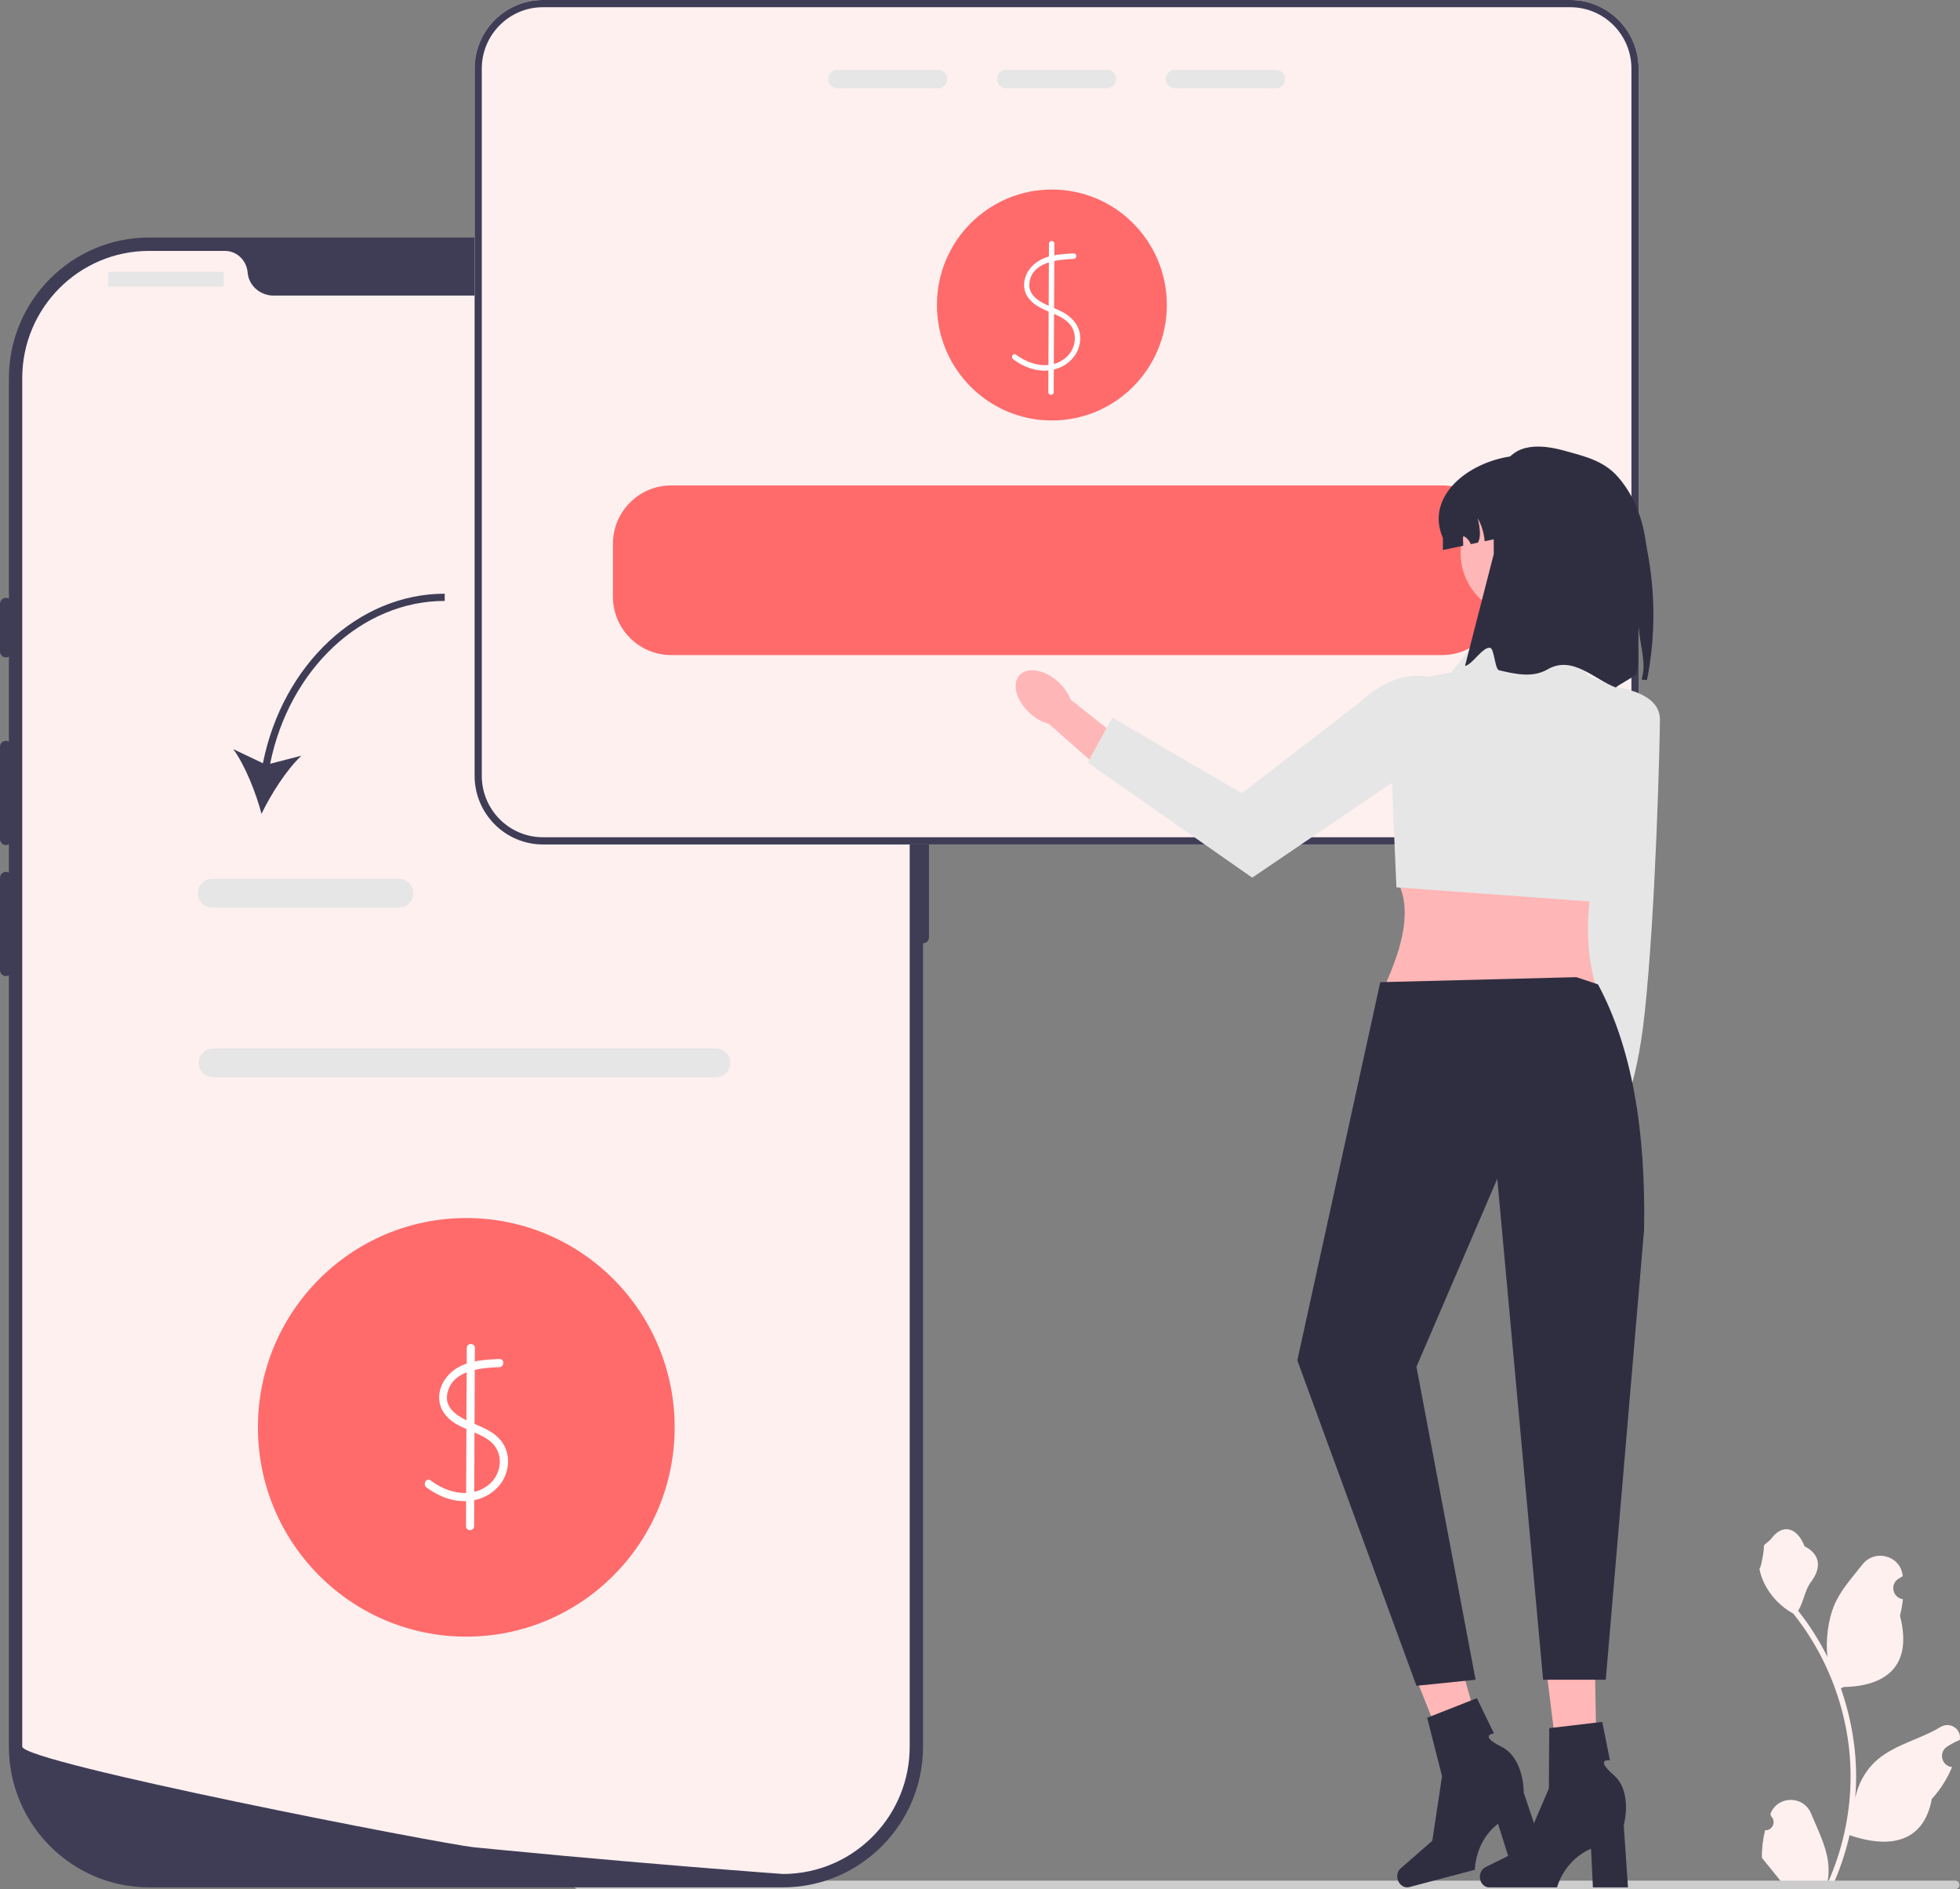 <svg width="248" height="239" viewBox="0 0 248 239" fill="none" xmlns="http://www.w3.org/2000/svg">
<rect x="0" y="0" width="248" height="239" fill="#808080" stroke="none"/>
<g clip-path="url(#clip0_6339_3542)">
<path d="M223.335 231.543C224.274 231.602 224.793 230.43 224.083 229.747L224.012 229.465C224.022 229.443 224.031 229.42 224.04 229.397C224.99 227.123 228.209 227.139 229.15 229.416C229.986 231.438 231.05 233.463 231.312 235.601C231.43 236.544 231.377 237.506 231.168 238.432C233.127 234.135 234.157 229.444 234.157 224.726C234.157 223.54 234.093 222.355 233.961 221.173C233.852 220.205 233.702 219.244 233.508 218.292C232.46 213.143 230.191 208.239 226.917 204.144C225.343 203.28 224.031 201.929 223.238 200.31C222.953 199.726 222.73 199.098 222.625 198.458C222.804 198.482 223.3 195.743 223.165 195.574C223.414 195.194 223.861 195.005 224.134 194.634C225.489 192.788 227.357 193.11 228.332 195.619C230.415 196.675 230.435 198.426 229.157 200.11C228.344 201.181 228.232 202.631 227.519 203.778C227.592 203.872 227.669 203.964 227.742 204.058C229.088 205.792 230.252 207.656 231.234 209.614C230.956 207.438 231.366 204.816 232.064 203.126C232.859 201.201 234.348 199.579 235.66 197.915C237.235 195.915 240.466 196.788 240.744 199.322C240.746 199.347 240.749 199.372 240.752 199.396C240.557 199.506 240.366 199.624 240.18 199.748C239.116 200.454 239.484 202.11 240.744 202.305L240.772 202.309C240.702 203.014 240.581 203.713 240.405 204.4C242.088 210.936 238.455 213.316 233.268 213.423C233.153 213.482 233.042 213.541 232.927 213.597C233.453 215.083 233.873 216.608 234.184 218.153C234.463 219.518 234.656 220.898 234.765 222.284C234.9 224.033 234.888 225.79 234.742 227.536L234.75 227.474C235.123 225.551 236.163 223.756 237.672 222.511C239.92 220.656 243.096 219.973 245.522 218.483C246.689 217.765 248.185 218.692 247.981 220.052L247.971 220.117C247.61 220.264 247.258 220.435 246.917 220.627C246.723 220.737 246.532 220.855 246.345 220.978C245.282 221.685 245.649 223.341 246.909 223.536L246.938 223.54C246.958 223.543 246.976 223.546 246.997 223.549C246.377 225.027 245.514 226.398 244.433 227.58C243.381 233.286 238.862 233.827 234.028 232.165H234.025C233.497 234.477 232.725 236.736 231.732 238.889H223.541C223.511 238.797 223.485 238.703 223.458 238.611C224.216 238.659 224.979 238.614 225.725 238.476C225.117 237.727 224.509 236.972 223.902 236.223C223.887 236.208 223.875 236.193 223.864 236.179C223.555 235.795 223.244 235.415 222.936 235.032L222.936 235.031C222.916 233.854 223.057 232.681 223.335 231.543Z" fill="#FFF0F0"/>
<path d="M72.62 238.457C72.62 238.758 72.861 239 73.161 239H247.396C247.696 239 247.936 238.758 247.936 238.457C247.936 238.156 247.696 237.914 247.396 237.914H73.161C72.861 237.914 72.62 238.156 72.62 238.457Z" fill="#CCCCCC"/>
<path d="M99.058 238.768H18.86C9.081 238.768 1.125 230.778 1.125 220.957V47.86C1.125 38.038 9.081 30.048 18.86 30.048H99.058C108.837 30.048 116.793 38.038 116.793 47.86V220.957C116.793 230.778 108.837 238.768 99.058 238.768Z" fill="#3F3D56"/>
<path d="M116.793 93.719C116.379 93.719 116.042 94.057 116.042 94.473V118.585C116.042 119 116.379 119.338 116.793 119.338C117.207 119.338 117.543 119 117.543 118.585V94.473C117.543 94.057 117.207 93.719 116.793 93.719Z" fill="#3F3D56"/>
<path d="M115.105 47.86V220.954C115.105 229.502 108.48 236.495 100.103 237.037H100.1C99.976 237.045 99.852 237.053 99.724 237.056C99.503 237.068 99.282 237.071 99.057 237.071C99.057 237.071 98.231 237.011 96.723 236.898C95.2 236.785 92.983 236.616 90.219 236.393C89.39 236.329 88.516 236.258 87.593 236.182C85.755 236.032 83.736 235.866 81.572 235.677C80.709 235.606 79.816 235.527 78.905 235.448C74.246 235.044 69.028 234.574 63.525 234.039C62.594 233.952 61.656 233.861 60.711 233.767C60.464 233.741 60.212 233.718 59.961 233.692C56.037 233.304 2.813 222.973 2.813 220.954V47.86C2.813 38.957 9.997 31.742 18.861 31.742H28.442C29.973 31.742 31.203 32.94 31.334 34.474C31.346 34.575 31.357 34.677 31.376 34.779C31.653 36.32 33.06 37.394 34.621 37.394H83.298C84.858 37.394 86.265 36.32 86.542 34.779C86.561 34.677 86.572 34.575 86.584 34.474C86.715 32.94 87.945 31.742 89.476 31.742H99.057C107.921 31.742 115.105 38.957 115.105 47.86Z" fill="#FFF0F0"/>
<path d="M0.75 75.635C0.336 75.635 0 75.973 0 76.389V82.417C0 82.832 0.336 83.17 0.75 83.17C1.164 83.17 1.501 82.832 1.501 82.417V76.389C1.501 75.973 1.164 75.635 0.75 75.635Z" fill="#3F3D56"/>
<path d="M0.75 93.719C0.336 93.719 0 94.057 0 94.473V106.152C0 106.568 0.336 106.906 0.75 106.906C1.164 106.906 1.501 106.568 1.501 106.152V94.473C1.501 94.057 1.164 93.719 0.75 93.719Z" fill="#3F3D56"/>
<path d="M0.75 110.296C0.336 110.296 0 110.634 0 111.05V122.729C0 123.145 0.336 123.483 0.75 123.483C1.164 123.483 1.501 123.145 1.501 122.729V111.05C1.501 110.634 1.164 110.296 0.75 110.296Z" fill="#3F3D56"/>
<path d="M28.181 34.381H13.833C13.755 34.381 13.692 34.444 13.692 34.523V36.123C13.692 36.201 13.755 36.265 13.833 36.265H28.181C28.259 36.265 28.322 36.201 28.322 36.123V34.523C28.322 34.444 28.259 34.381 28.181 34.381Z" fill="#E6E6E6"/>
<path d="M91.847 36.265C92.675 36.265 93.347 35.59 93.347 34.758C93.347 33.926 92.675 33.251 91.847 33.251C91.018 33.251 90.346 33.926 90.346 34.758C90.346 35.59 91.018 36.265 91.847 36.265Z" fill="#E6E6E6"/>
<path d="M95.973 36.265C96.802 36.265 97.474 35.59 97.474 34.758C97.474 33.926 96.802 33.251 95.973 33.251C95.144 33.251 94.473 33.926 94.473 34.758C94.473 35.59 95.144 36.265 95.973 36.265Z" fill="#E6E6E6"/>
<path d="M100.1 36.265C100.928 36.265 101.6 35.59 101.6 34.758C101.6 33.926 100.928 33.251 100.1 33.251C99.271 33.251 98.599 33.926 98.599 34.758C98.599 35.59 99.271 36.265 100.1 36.265Z" fill="#E6E6E6"/>
<path d="M90.592 136.285H26.951C25.948 136.285 25.133 135.466 25.133 134.459C25.133 133.452 25.948 132.633 26.951 132.633H90.592C91.594 132.633 92.41 133.452 92.41 134.459C92.41 135.466 91.594 136.285 90.592 136.285Z" fill="#E6E6E6"/>
<path d="M59 207.049C73.561 207.049 85.365 195.194 85.365 180.57C85.365 165.946 73.561 154.09 59 154.09C44.438 154.09 32.634 165.946 32.634 180.57C32.634 195.194 44.438 207.049 59 207.049Z" fill="#FF6B6B"/>
<path d="M63.19 171.924C60.965 172.016 58.449 172.169 56.805 173.884C55.376 175.374 55.063 177.584 56.512 179.175C57.964 180.769 60.223 180.985 61.898 182.229C63.864 183.69 63.576 186.58 61.673 187.964C59.429 189.597 56.532 188.835 54.481 187.282C53.955 186.884 53.445 187.776 53.965 188.169C55.803 189.561 58.201 190.335 60.473 189.67C62.524 189.069 64.114 187.389 64.275 185.205C64.352 184.162 64.057 183.104 63.412 182.281C62.73 181.412 61.749 180.877 60.757 180.442C59.049 179.693 56.108 178.724 56.604 176.286C57.206 173.33 60.788 173.05 63.19 172.951C63.846 172.924 63.849 171.897 63.19 171.924Z" fill="white"/>
<path d="M59.062 170.525L58.964 193.076C58.961 193.737 59.984 193.737 59.987 193.076L60.085 170.525C60.088 169.864 59.065 169.863 59.062 170.525Z" fill="white"/>
<path d="M198.689 0H68.698C63.93 0 60.052 3.894 60.052 8.683V98.147C60.052 102.937 63.93 106.831 68.698 106.831H198.689C203.457 106.831 207.335 102.937 207.335 98.147V8.683C207.335 3.894 203.457 0 198.689 0Z" fill="#FFF0F0"/>
<path d="M133.096 53.194C141.13 53.194 147.642 46.653 147.642 38.585C147.642 30.516 141.13 23.976 133.096 23.976C125.062 23.976 118.549 30.516 118.549 38.585C118.549 46.653 125.062 53.194 133.096 53.194Z" fill="#FF6B6B"/>
<path d="M135.855 32.066C134.054 32.14 132.027 32.255 130.665 33.601C129.537 34.715 129.142 36.451 130.179 37.764C131.271 39.145 133.086 39.408 134.511 40.291C135.397 40.84 135.984 41.671 136.003 42.74C136.02 43.74 135.561 44.675 134.792 45.302C132.907 46.84 130.335 46.204 128.551 44.858C128.2 44.593 127.86 45.188 128.207 45.45C129.685 46.564 131.587 47.211 133.425 46.732C135.117 46.29 136.48 44.953 136.664 43.167C136.857 41.284 135.626 40.002 134.03 39.266C132.571 38.594 130.012 37.878 130.253 35.789C130.56 33.134 133.797 32.836 135.855 32.751C136.292 32.733 136.294 32.048 135.855 32.066Z" fill="white"/>
<path d="M132.726 30.824L132.644 49.614C132.642 50.055 133.324 50.056 133.326 49.614L133.408 30.824C133.41 30.383 132.728 30.383 132.726 30.824Z" fill="white"/>
<path d="M198.689 0H68.698C63.93 0 60.052 3.894 60.052 8.683V98.147C60.052 102.937 63.93 106.831 68.698 106.831H198.689C203.457 106.831 207.335 102.937 207.335 98.147V8.683C207.335 3.894 203.457 0 198.689 0ZM206.426 98.147C206.426 102.434 202.957 105.918 198.689 105.918H68.698C64.43 105.918 60.961 102.434 60.961 98.147V8.683C60.961 4.396 64.43 0.913 68.698 0.913H198.689C202.957 0.913 206.426 4.396 206.426 8.683V98.147Z" fill="#3F3D56"/>
<path d="M118.706 8.834H105.951C105.31 8.834 104.787 9.359 104.787 10.003C104.787 10.651 105.31 11.176 105.951 11.176H118.706C119.347 11.176 119.87 10.651 119.87 10.003C119.87 9.359 119.347 8.834 118.706 8.834Z" fill="#E6E6E6"/>
<path d="M140.072 8.834H127.316C126.675 8.834 126.152 9.359 126.152 10.003C126.152 10.651 126.675 11.176 127.316 11.176H140.072C140.712 11.176 141.235 10.651 141.235 10.003C141.235 9.359 140.712 8.834 140.072 8.834Z" fill="#E6E6E6"/>
<path d="M161.436 8.834H148.681C148.04 8.834 147.517 9.359 147.517 10.003C147.517 10.651 148.04 11.176 148.681 11.176H161.436C162.077 11.176 162.6 10.651 162.6 10.003C162.6 9.359 162.077 8.834 161.436 8.834Z" fill="#E6E6E6"/>
<path d="M182.474 61.412H84.913C80.853 61.412 77.553 64.727 77.553 68.803V75.478C77.553 79.555 80.853 82.87 84.913 82.87H182.474C186.533 82.87 189.834 79.555 189.834 75.478V68.803C189.834 64.727 186.533 61.412 182.474 61.412Z" fill="#FF6B6B"/>
<path d="M33.266 96.555L29.524 94.775C31.059 96.926 32.381 100.285 33.089 102.957C34.287 100.468 36.219 97.421 38.132 95.602L34.178 96.623C36.614 84.631 45.778 76.022 56.272 76.022V75.108C45.311 75.108 35.753 84.078 33.266 96.555Z" fill="#3F3D56"/>
<path d="M50.485 114.828H26.847C25.844 114.828 25.028 114.008 25.028 113.001C25.028 111.995 25.844 111.175 26.847 111.175H50.485C51.487 111.175 52.303 111.995 52.303 113.001C52.303 114.008 51.487 114.828 50.485 114.828Z" fill="#E6E6E6"/>
<path d="M207.731 108.88L207.493 127.525L202.874 144.145L199.181 142.762L200.821 127.527L200.605 106.911L207.731 108.88Z" fill="#FFB6B6"/>
<path d="M202.858 146.825C203.291 144.435 202.497 142.288 201.084 142.03C199.671 141.772 198.175 143.5 197.742 145.889C197.308 148.279 198.102 150.426 199.515 150.685C200.928 150.943 202.425 149.215 202.858 146.825Z" fill="#FFB6B6"/>
<path d="M202.126 86.68C202.126 86.68 210.039 86.789 210.032 91.011C210.028 93.394 209.519 115.035 208.1 128.182C207.007 138.32 204.918 140.965 204.918 140.965L199.918 129.552L202.126 86.68Z" fill="#E6E6E6"/>
<path d="M201.923 124.772H175.199C177.439 119.752 178.816 114.972 176.663 111.169L201.923 109.698C200.66 114.832 200.506 119.87 201.923 124.772Z" fill="#FFB6B6"/>
<path d="M198.628 80.286L188.012 79.55L183.619 85.065L181.392 85.472C178.054 86.081 175.676 89.073 175.825 92.478L176.692 112.252L202.066 114.11L208.146 88.36L200.824 85.433L198.628 80.286Z" fill="#E6E6E6"/>
<path d="M133.886 86.251C134.64 86.931 135.177 87.726 135.461 88.497L143.044 94.525L140.083 98.064L132.71 91.569C131.916 91.367 131.072 90.913 130.319 90.233C128.599 88.678 128.002 86.526 128.987 85.427C129.972 84.327 132.166 84.696 133.886 86.251Z" fill="#FFB6B6"/>
<path d="M187.498 91.325L158.443 111.029L137.616 96.473L140.743 90.784L157.135 100.352L172.251 88.694C177.634 83.616 184.381 84.6 187.498 91.325Z" fill="#E6E6E6"/>
<path d="M192.69 77.899C197.04 77.899 200.566 74.357 200.566 69.989C200.566 65.62 197.04 62.079 192.69 62.079C188.341 62.079 184.814 65.62 184.814 69.989C184.814 74.357 188.341 77.899 192.69 77.899Z" fill="#FFB6B6"/>
<path d="M203.396 68.045V69.579L194.513 67.069L187.854 68.47C187.776 67.452 187.476 66.452 186.976 65.566C187.324 66.987 187.363 68.086 186.994 68.653L186.099 68.84C185.953 68.443 185.672 68.096 185.303 67.886C185.267 67.863 185.222 67.845 185.181 67.858C185.117 67.881 185.112 67.963 185.112 68.027C185.122 68.365 185.131 68.703 185.144 69.041L182.571 69.579V68.045C180.103 62.468 186.609 57.641 192.986 57.591C195.863 57.568 198.463 58.759 200.35 60.65C202.232 62.544 203.396 65.156 203.396 68.045Z" fill="#2F2E41"/>
<path d="M208.392 86.032L207.722 85.977C207.769 85.756 207.817 85.539 207.861 85.319C208.233 83.47 207.414 81.116 207.354 79.34C207.038 81.217 207.578 83.526 207.02 85.308C206.957 85.505 204.53 86.783 204.464 86.978C201.777 85.992 198.98 82.839 195.812 84.681C193.939 85.769 191.801 85.292 189.674 84.794C189.148 84.67 189.075 82.059 188.554 81.956C187.62 81.773 186.25 84.146 185.372 84.239L189.008 70.086C189.008 62.387 188.298 54.309 198.009 57.032C200.451 57.717 202.868 58.253 204.671 60.278C206.474 62.305 207.757 65.138 208.212 68.364C208.486 70.311 210.197 76.92 208.392 86.032Z" fill="#2F2E41"/>
<path d="M202.122 228.353L197.787 228.456L195.37 208.896L201.768 208.744L202.122 228.353Z" fill="#FFB7B7"/>
<path d="M187.249 237.437C187.249 238.172 187.768 238.768 188.409 238.768H197.014C197.014 238.768 197.861 235.35 201.313 233.879L201.552 238.768H205.991L205.453 230.906C205.453 230.906 206.64 226.699 204.174 224.549C201.708 222.399 203.706 222.698 203.706 222.698L202.735 217.832L196.028 218.624L195.978 226.263L192.723 233.846L187.949 236.214C187.524 236.425 187.249 236.906 187.249 237.437Z" fill="#2F2E41"/>
<path d="M188.933 225.165L184.765 226.37L177.486 208.066L183.636 206.288L188.933 225.165Z" fill="#FFB7B7"/>
<path d="M176.841 237.742C177.027 238.453 177.681 238.898 178.301 238.734L186.624 236.541C186.624 236.541 186.579 233.019 189.547 230.716L191.013 235.385L195.306 234.254L192.8 226.785C192.8 226.785 192.885 222.414 189.957 220.963C187.028 219.511 189.036 219.292 189.036 219.292L186.868 214.832L180.58 217.308L182.462 224.709L181.229 232.873L177.21 236.381C176.852 236.693 176.707 237.228 176.841 237.742Z" fill="#2F2E41"/>
<path d="M199.463 123.617L202.191 124.53C206.455 132.44 208.263 142.944 208.024 155.61L203.179 212.501H195.252L189.452 149.123L179.224 172.911L186.707 212.501L179.224 213.267L164.151 172.1L174.648 124.253L199.463 123.617Z" fill="#2F2E41"/>
</g>
<defs>
<clipPath id="clip0_6339_3542">
<rect width="248" height="239" fill="white"/>
</clipPath>
</defs>
</svg>
